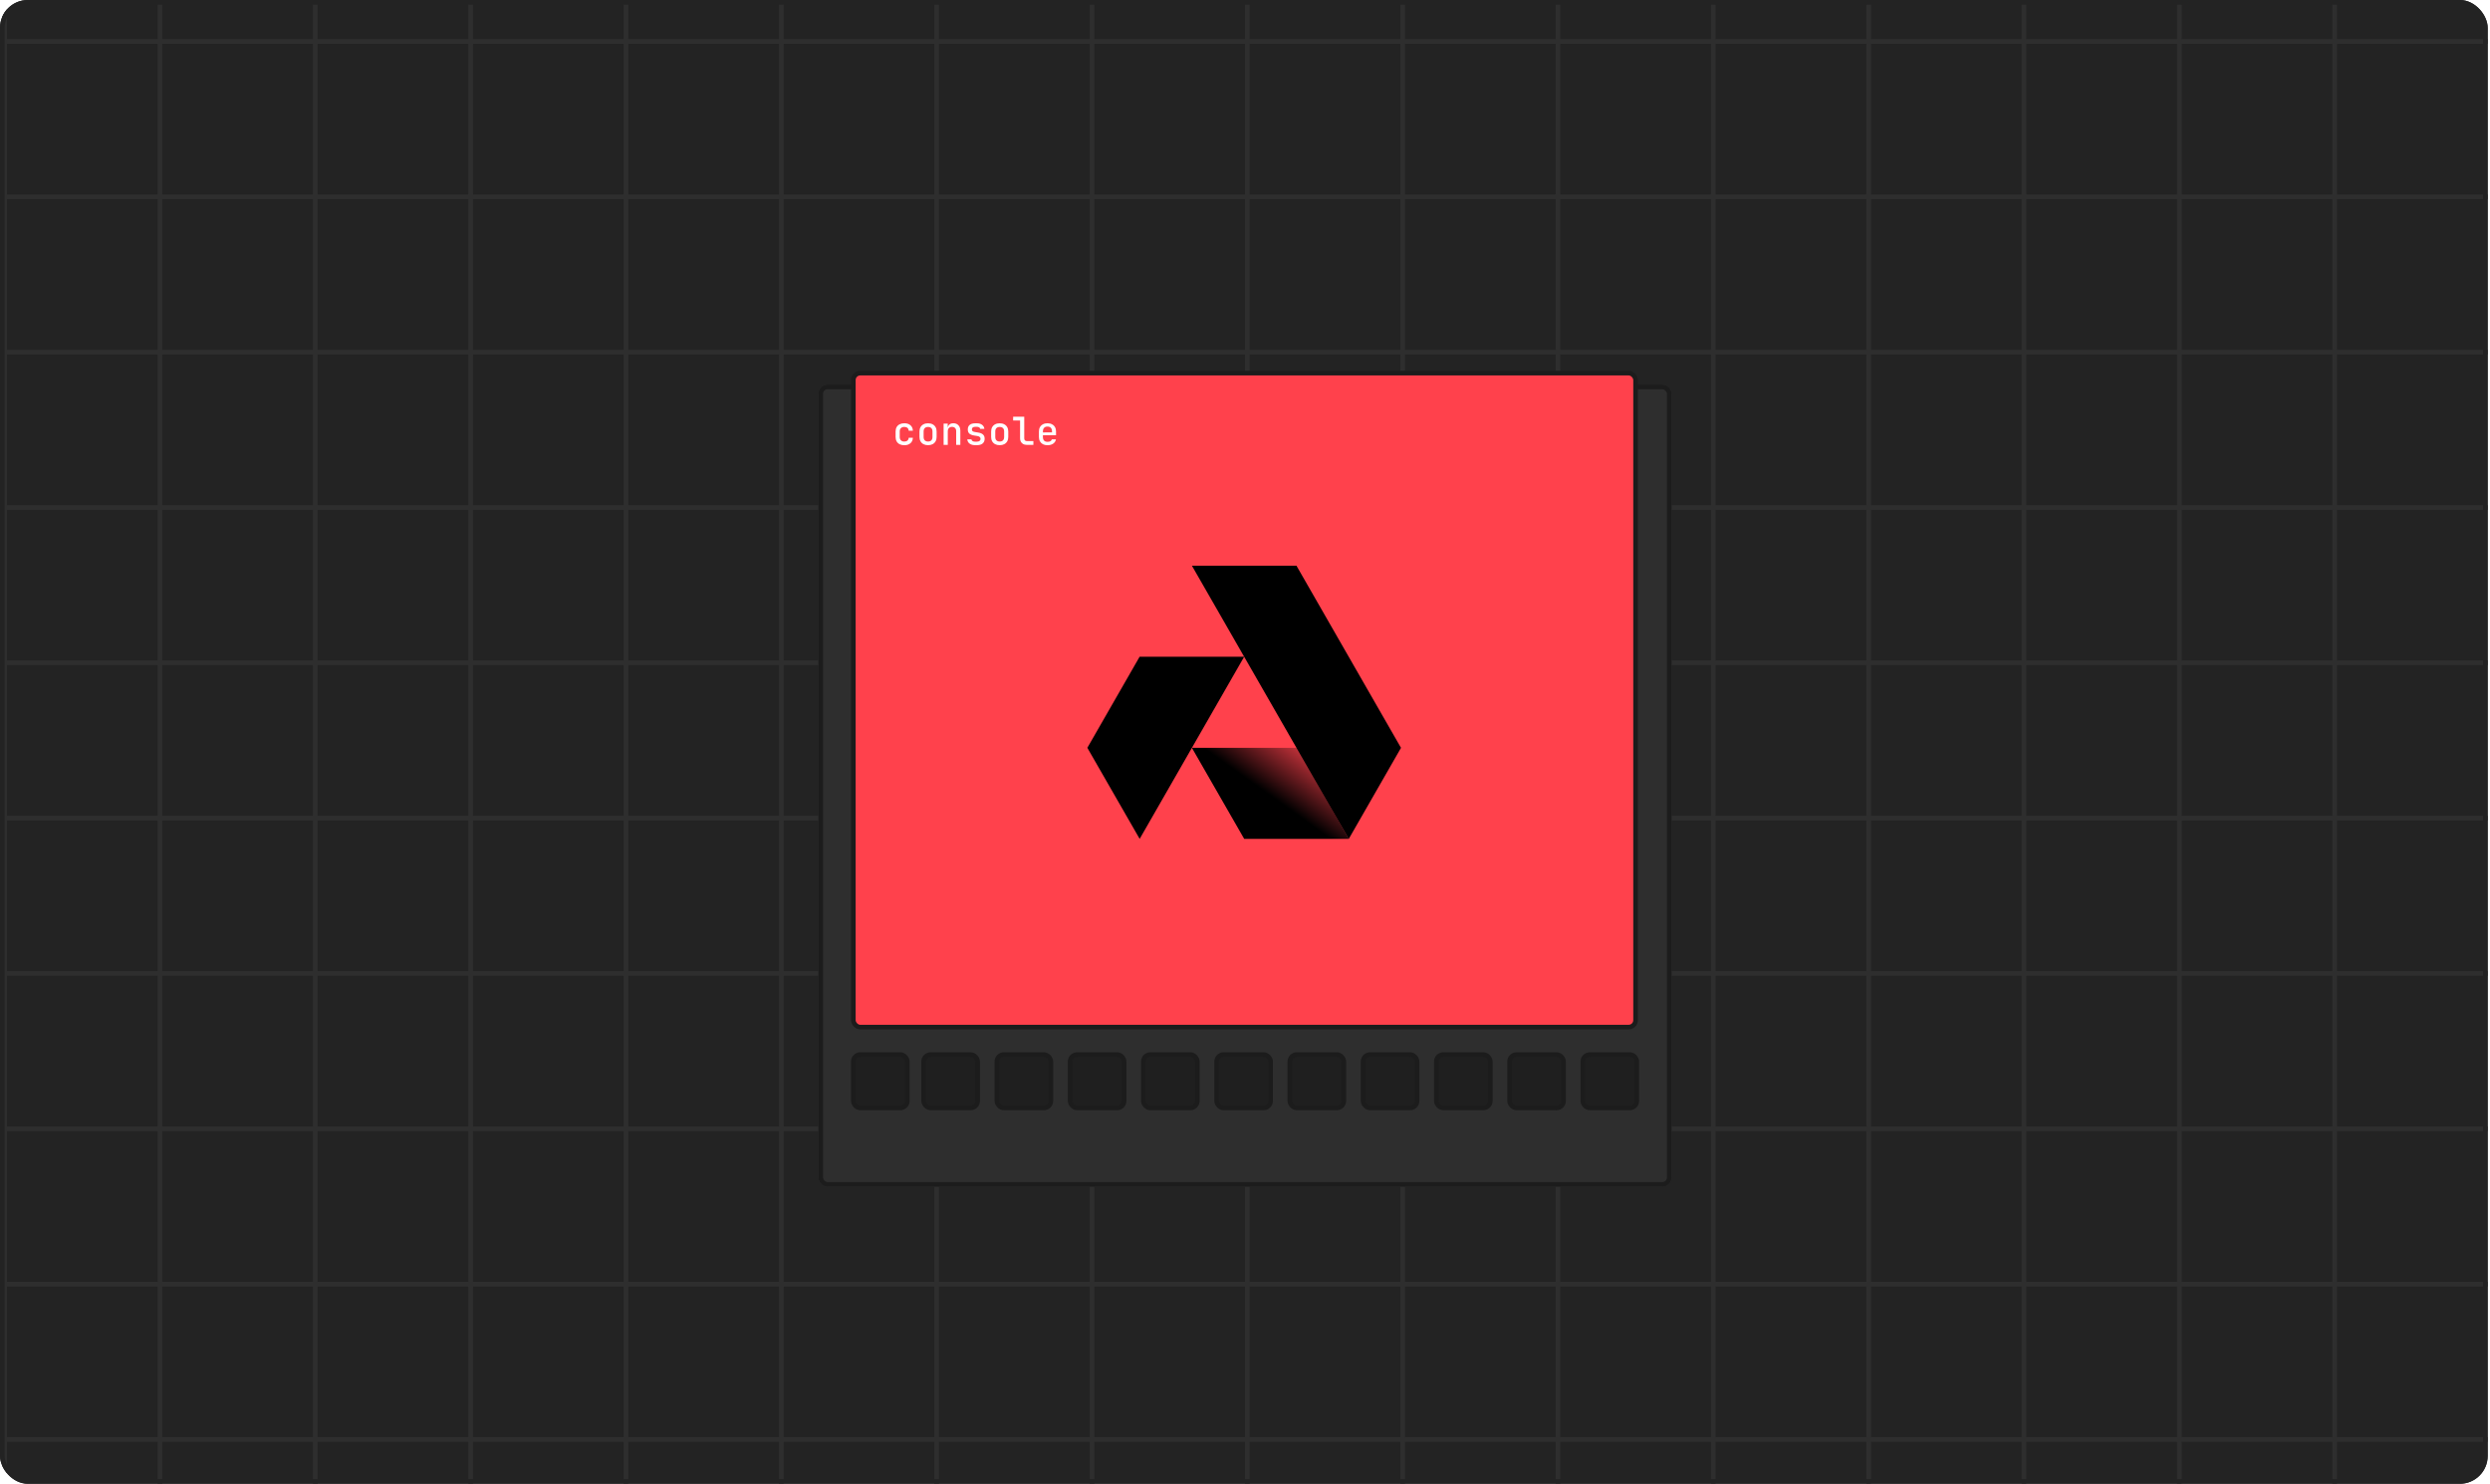 <svg width="537" height="320" viewBox="0 0 537 320" fill="none" xmlns="http://www.w3.org/2000/svg">
<g clip-path="url(#clip0_3351_40702)">
<rect width="536.5" height="320" rx="6" fill="#232323"/>
<line x1="1" y1="-190.377" x2="1" y2="380.886" stroke="#2E2E2E"/>
<line x1="168.5" y1="-190.377" x2="168.5" y2="380.886" stroke="#2E2E2E"/>
<line x1="336" y1="-190.377" x2="336" y2="380.886" stroke="#2E2E2E"/>
<line x1="503.5" y1="-190.377" x2="503.5" y2="380.886" stroke="#2E2E2E"/>
<line x1="34.5" y1="-190.377" x2="34.5" y2="380.886" stroke="#2E2E2E"/>
<line x1="202" y1="-190.377" x2="202" y2="380.886" stroke="#2E2E2E"/>
<line x1="369.5" y1="-190.377" x2="369.5" y2="380.886" stroke="#2E2E2E"/>
<line x1="135" y1="-190.377" x2="135" y2="380.886" stroke="#2E2E2E"/>
<line x1="302.5" y1="-190.377" x2="302.5" y2="380.886" stroke="#2E2E2E"/>
<line x1="470" y1="-190.377" x2="470" y2="380.886" stroke="#2E2E2E"/>
<line x1="101.5" y1="-190.377" x2="101.5" y2="380.886" stroke="#2E2E2E"/>
<line x1="269" y1="-190.377" x2="269" y2="380.886" stroke="#2E2E2E"/>
<line x1="436.5" y1="-190.377" x2="436.5" y2="380.886" stroke="#2E2E2E"/>
<line x1="68" y1="-190.377" x2="68" y2="380.886" stroke="#2E2E2E"/>
<line x1="235.5" y1="-190.377" x2="235.5" y2="380.886" stroke="#2E2E2E"/>
<line x1="403" y1="-190.377" x2="403" y2="380.886" stroke="#2E2E2E"/>
<line x1="0.5" y1="42.447" x2="536.5" y2="42.447" stroke="#2E2E2E"/>
<line x1="0.5" y1="109.449" x2="536.5" y2="109.449" stroke="#2E2E2E"/>
<line x1="0.5" y1="176.449" x2="536.5" y2="176.449" stroke="#2E2E2E"/>
<line x1="0.5" y1="243.447" x2="536.5" y2="243.447" stroke="#2E2E2E"/>
<line x1="0.5" y1="310.447" x2="536.5" y2="310.447" stroke="#2E2E2E"/>
<line x1="0.5" y1="8.947" x2="536.5" y2="8.947" stroke="#2E2E2E"/>
<line x1="0.5" y1="75.947" x2="536.5" y2="75.947" stroke="#2E2E2E"/>
<line x1="0.5" y1="142.947" x2="536.5" y2="142.947" stroke="#2E2E2E"/>
<line x1="0.5" y1="209.947" x2="536.5" y2="209.947" stroke="#2E2E2E"/>
<line x1="0.5" y1="276.949" x2="536.5" y2="276.949" stroke="#2E2E2E"/>
<g filter="url(#filter0_d_3351_40702)">
<rect x="176.5" y="72.938" width="184" height="173" rx="2" fill="#2E2E2E"/>
<rect x="177" y="73.438" width="183" height="172" rx="1.5" stroke="#1C1C1C"/>
</g>
<rect x="184.031" y="80.469" width="168.705" height="141.046" rx="1.5" fill="#FF414C" stroke="#1C1C1C"/>
<path d="M279.719 161.283L290.884 180.921H268.33L257.047 161.283H279.719Z" fill="url(#paint0_linear_3351_40702)"/>
<path d="M290.878 180.924L302.143 161.286L279.595 122H257.047L290.878 180.924Z" fill="black"/>
<path d="M245.774 141.633H268.322L245.783 180.918L234.5 161.28L245.774 141.633Z" fill="black"/>
<path d="M195.027 96.021C194.65 96.021 194.318 95.951 194.03 95.813C193.747 95.669 193.528 95.464 193.373 95.198C193.223 94.926 193.148 94.61 193.148 94.25V93.053C193.148 92.687 193.223 92.371 193.373 92.105C193.528 91.839 193.747 91.637 194.03 91.498C194.318 91.354 194.65 91.282 195.027 91.282C195.576 91.282 196.017 91.426 196.349 91.714C196.682 92.002 196.856 92.396 196.873 92.895H195.975C195.958 92.634 195.867 92.432 195.701 92.288C195.534 92.144 195.31 92.072 195.027 92.072C194.722 92.072 194.481 92.158 194.304 92.329C194.127 92.496 194.038 92.734 194.038 93.044V94.25C194.038 94.56 194.127 94.801 194.304 94.973C194.481 95.145 194.722 95.231 195.027 95.231C195.31 95.231 195.534 95.159 195.701 95.015C195.867 94.871 195.958 94.668 195.975 94.408H196.873C196.856 94.907 196.682 95.3 196.349 95.588C196.017 95.876 195.576 96.021 195.027 96.021ZM200.145 96.012C199.768 96.012 199.441 95.94 199.164 95.796C198.887 95.652 198.674 95.447 198.524 95.181C198.374 94.915 198.299 94.602 198.299 94.242V93.061C198.299 92.695 198.374 92.382 198.524 92.122C198.674 91.856 198.887 91.651 199.164 91.507C199.441 91.362 199.768 91.29 200.145 91.29C200.522 91.29 200.849 91.362 201.126 91.507C201.403 91.651 201.617 91.856 201.766 92.122C201.916 92.382 201.991 92.695 201.991 93.061V94.242C201.991 94.602 201.916 94.915 201.766 95.181C201.617 95.447 201.403 95.652 201.126 95.796C200.849 95.94 200.522 96.012 200.145 96.012ZM200.145 95.223C200.45 95.223 200.685 95.139 200.852 94.973C201.018 94.801 201.101 94.558 201.101 94.242V93.061C201.101 92.74 201.018 92.496 200.852 92.329C200.685 92.163 200.45 92.08 200.145 92.08C199.846 92.08 199.61 92.163 199.438 92.329C199.272 92.496 199.189 92.74 199.189 93.061V94.242C199.189 94.558 199.272 94.801 199.438 94.973C199.61 95.139 199.846 95.223 200.145 95.223ZM203.5 95.938V91.365H204.39V92.238H204.606L204.39 92.446C204.39 92.08 204.498 91.795 204.714 91.59C204.93 91.385 205.23 91.282 205.612 91.282C206.066 91.282 206.429 91.429 206.701 91.723C206.973 92.011 207.108 92.402 207.108 92.895V95.938H206.211V92.995C206.211 92.695 206.13 92.465 205.969 92.305C205.809 92.144 205.59 92.064 205.313 92.064C205.03 92.064 204.806 92.149 204.639 92.321C204.479 92.487 204.398 92.731 204.398 93.053V95.938H203.5ZM210.289 96.012C209.962 96.012 209.674 95.96 209.425 95.854C209.181 95.749 208.987 95.605 208.843 95.422C208.704 95.234 208.624 95.012 208.602 94.757H209.499C209.522 94.907 209.602 95.029 209.74 95.123C209.879 95.212 210.062 95.256 210.289 95.256H210.647C210.918 95.256 211.123 95.2 211.262 95.09C211.4 94.979 211.47 94.832 211.47 94.649C211.47 94.472 211.406 94.333 211.278 94.233C211.157 94.128 210.974 94.059 210.73 94.025L210.14 93.934C209.652 93.856 209.292 93.718 209.059 93.518C208.832 93.313 208.718 93.011 208.718 92.612C208.718 92.191 208.854 91.867 209.125 91.639C209.402 91.407 209.81 91.29 210.347 91.29H210.663C211.14 91.29 211.52 91.401 211.802 91.623C212.09 91.839 212.254 92.13 212.293 92.496H211.395C211.373 92.363 211.298 92.255 211.17 92.171C211.048 92.088 210.879 92.047 210.663 92.047H210.347C210.087 92.047 209.896 92.097 209.774 92.197C209.657 92.291 209.599 92.432 209.599 92.621C209.599 92.787 209.652 92.911 209.757 92.995C209.862 93.078 210.026 93.136 210.248 93.169L210.854 93.269C211.37 93.341 211.747 93.485 211.985 93.701C212.229 93.912 212.351 94.219 212.351 94.624C212.351 95.062 212.207 95.403 211.919 95.647C211.636 95.89 211.212 96.012 210.647 96.012H210.289ZM215.598 96.012C215.221 96.012 214.894 95.94 214.617 95.796C214.34 95.652 214.127 95.447 213.977 95.181C213.827 94.915 213.753 94.602 213.753 94.242V93.061C213.753 92.695 213.827 92.382 213.977 92.122C214.127 91.856 214.34 91.651 214.617 91.507C214.894 91.362 215.221 91.29 215.598 91.29C215.975 91.29 216.302 91.362 216.579 91.507C216.856 91.651 217.07 91.856 217.219 92.122C217.369 92.382 217.444 92.695 217.444 93.061V94.242C217.444 94.602 217.369 94.915 217.219 95.181C217.07 95.447 216.856 95.652 216.579 95.796C216.302 95.94 215.975 96.012 215.598 96.012ZM215.598 95.223C215.903 95.223 216.139 95.139 216.305 94.973C216.471 94.801 216.554 94.558 216.554 94.242V93.061C216.554 92.74 216.471 92.496 216.305 92.329C216.139 92.163 215.903 92.08 215.598 92.08C215.299 92.08 215.063 92.163 214.892 92.329C214.725 92.496 214.642 92.74 214.642 93.061V94.242C214.642 94.558 214.725 94.801 214.892 94.973C215.063 95.139 215.299 95.223 215.598 95.223ZM221.406 95.938C221.123 95.938 220.877 95.882 220.666 95.771C220.455 95.655 220.289 95.491 220.167 95.281C220.051 95.07 219.993 94.826 219.993 94.549V90.683H218.496V89.869H220.891V94.549C220.891 94.727 220.94 94.868 221.04 94.973C221.14 95.073 221.276 95.123 221.448 95.123H222.861V95.938H221.406ZM225.9 96.021C225.529 96.021 225.202 95.949 224.919 95.805C224.642 95.655 224.429 95.447 224.279 95.181C224.129 94.915 224.055 94.605 224.055 94.25V93.053C224.055 92.692 224.129 92.382 224.279 92.122C224.429 91.856 224.642 91.651 224.919 91.507C225.202 91.357 225.529 91.282 225.9 91.282C226.277 91.282 226.604 91.357 226.881 91.507C227.158 91.651 227.372 91.856 227.521 92.122C227.671 92.382 227.746 92.692 227.746 93.053V93.868H224.919V94.25C224.919 94.588 225.002 94.846 225.169 95.023C225.34 95.2 225.587 95.289 225.909 95.289C226.169 95.289 226.38 95.245 226.54 95.156C226.701 95.062 226.801 94.926 226.84 94.749H227.729C227.663 95.137 227.463 95.447 227.131 95.68C226.798 95.907 226.388 96.021 225.9 96.021ZM226.881 93.327V93.044C226.881 92.712 226.798 92.454 226.632 92.271C226.466 92.088 226.222 91.997 225.9 91.997C225.584 91.997 225.34 92.088 225.169 92.271C225.002 92.454 224.919 92.715 224.919 93.053V93.261L226.948 93.252L226.881 93.327Z" fill="white"/>
<rect x="184.031" y="227.438" width="11.637" height="11.501" rx="1.5" fill="#1F1F1F" stroke="#1C1C1C"/>
<rect x="199.195" y="227.438" width="11.637" height="11.501" rx="1.5" fill="#1F1F1F" stroke="#1C1C1C"/>
<rect x="214.992" y="227.438" width="11.637" height="11.501" rx="1.5" fill="#1F1F1F" stroke="#1C1C1C"/>
<rect x="230.789" y="227.438" width="11.637" height="11.501" rx="1.5" fill="#1F1F1F" stroke="#1C1C1C"/>
<rect x="293.969" y="227.438" width="11.637" height="11.501" rx="1.5" fill="#1F1F1F" stroke="#1C1C1C"/>
<rect x="246.578" y="227.438" width="11.637" height="11.501" rx="1.5" fill="#1F1F1F" stroke="#1C1C1C"/>
<rect x="309.766" y="227.438" width="11.637" height="11.501" rx="1.5" fill="#1F1F1F" stroke="#1C1C1C"/>
<rect x="262.383" y="227.438" width="11.637" height="11.501" rx="1.5" fill="#1F1F1F" stroke="#1C1C1C"/>
<rect x="325.562" y="227.438" width="11.637" height="11.501" rx="1.5" fill="#1F1F1F" stroke="#1C1C1C"/>
<rect x="278.172" y="227.438" width="11.637" height="11.501" rx="1.5" fill="#1F1F1F" stroke="#1C1C1C"/>
<rect x="341.359" y="227.438" width="11.637" height="11.501" rx="1.5" fill="#1F1F1F" stroke="#1C1C1C"/>
</g>
<rect x="0.5" y="0.5" width="535.5" height="319" rx="5.5" stroke="#232323"/>
<defs>
<filter id="filter0_d_3351_40702" x="156.5" y="62.938" width="224" height="213" filterUnits="userSpaceOnUse" color-interpolation-filters="sRGB">
<feFlood flood-opacity="0" result="BackgroundImageFix"/>
<feColorMatrix in="SourceAlpha" type="matrix" values="0 0 0 0 0 0 0 0 0 0 0 0 0 0 0 0 0 0 127 0" result="hardAlpha"/>
<feOffset dy="10"/>
<feGaussianBlur stdDeviation="10"/>
<feComposite in2="hardAlpha" operator="out"/>
<feColorMatrix type="matrix" values="0 0 0 0 0 0 0 0 0 0 0 0 0 0 0 0 0 0 0.1 0"/>
<feBlend mode="normal" in2="BackgroundImageFix" result="effect1_dropShadow_3351_40702"/>
<feBlend mode="normal" in="SourceGraphic" in2="effect1_dropShadow_3351_40702" result="shape"/>
</filter>
<linearGradient id="paint0_linear_3351_40702" x1="270.643" y1="169.225" x2="278.66" y2="158.037" gradientUnits="userSpaceOnUse">
<stop/>
<stop offset="1" stop-opacity="0.128"/>
</linearGradient>
<clipPath id="clip0_3351_40702">
<rect width="536.5" height="320" rx="6" fill="white"/>
</clipPath>
</defs>
</svg>

